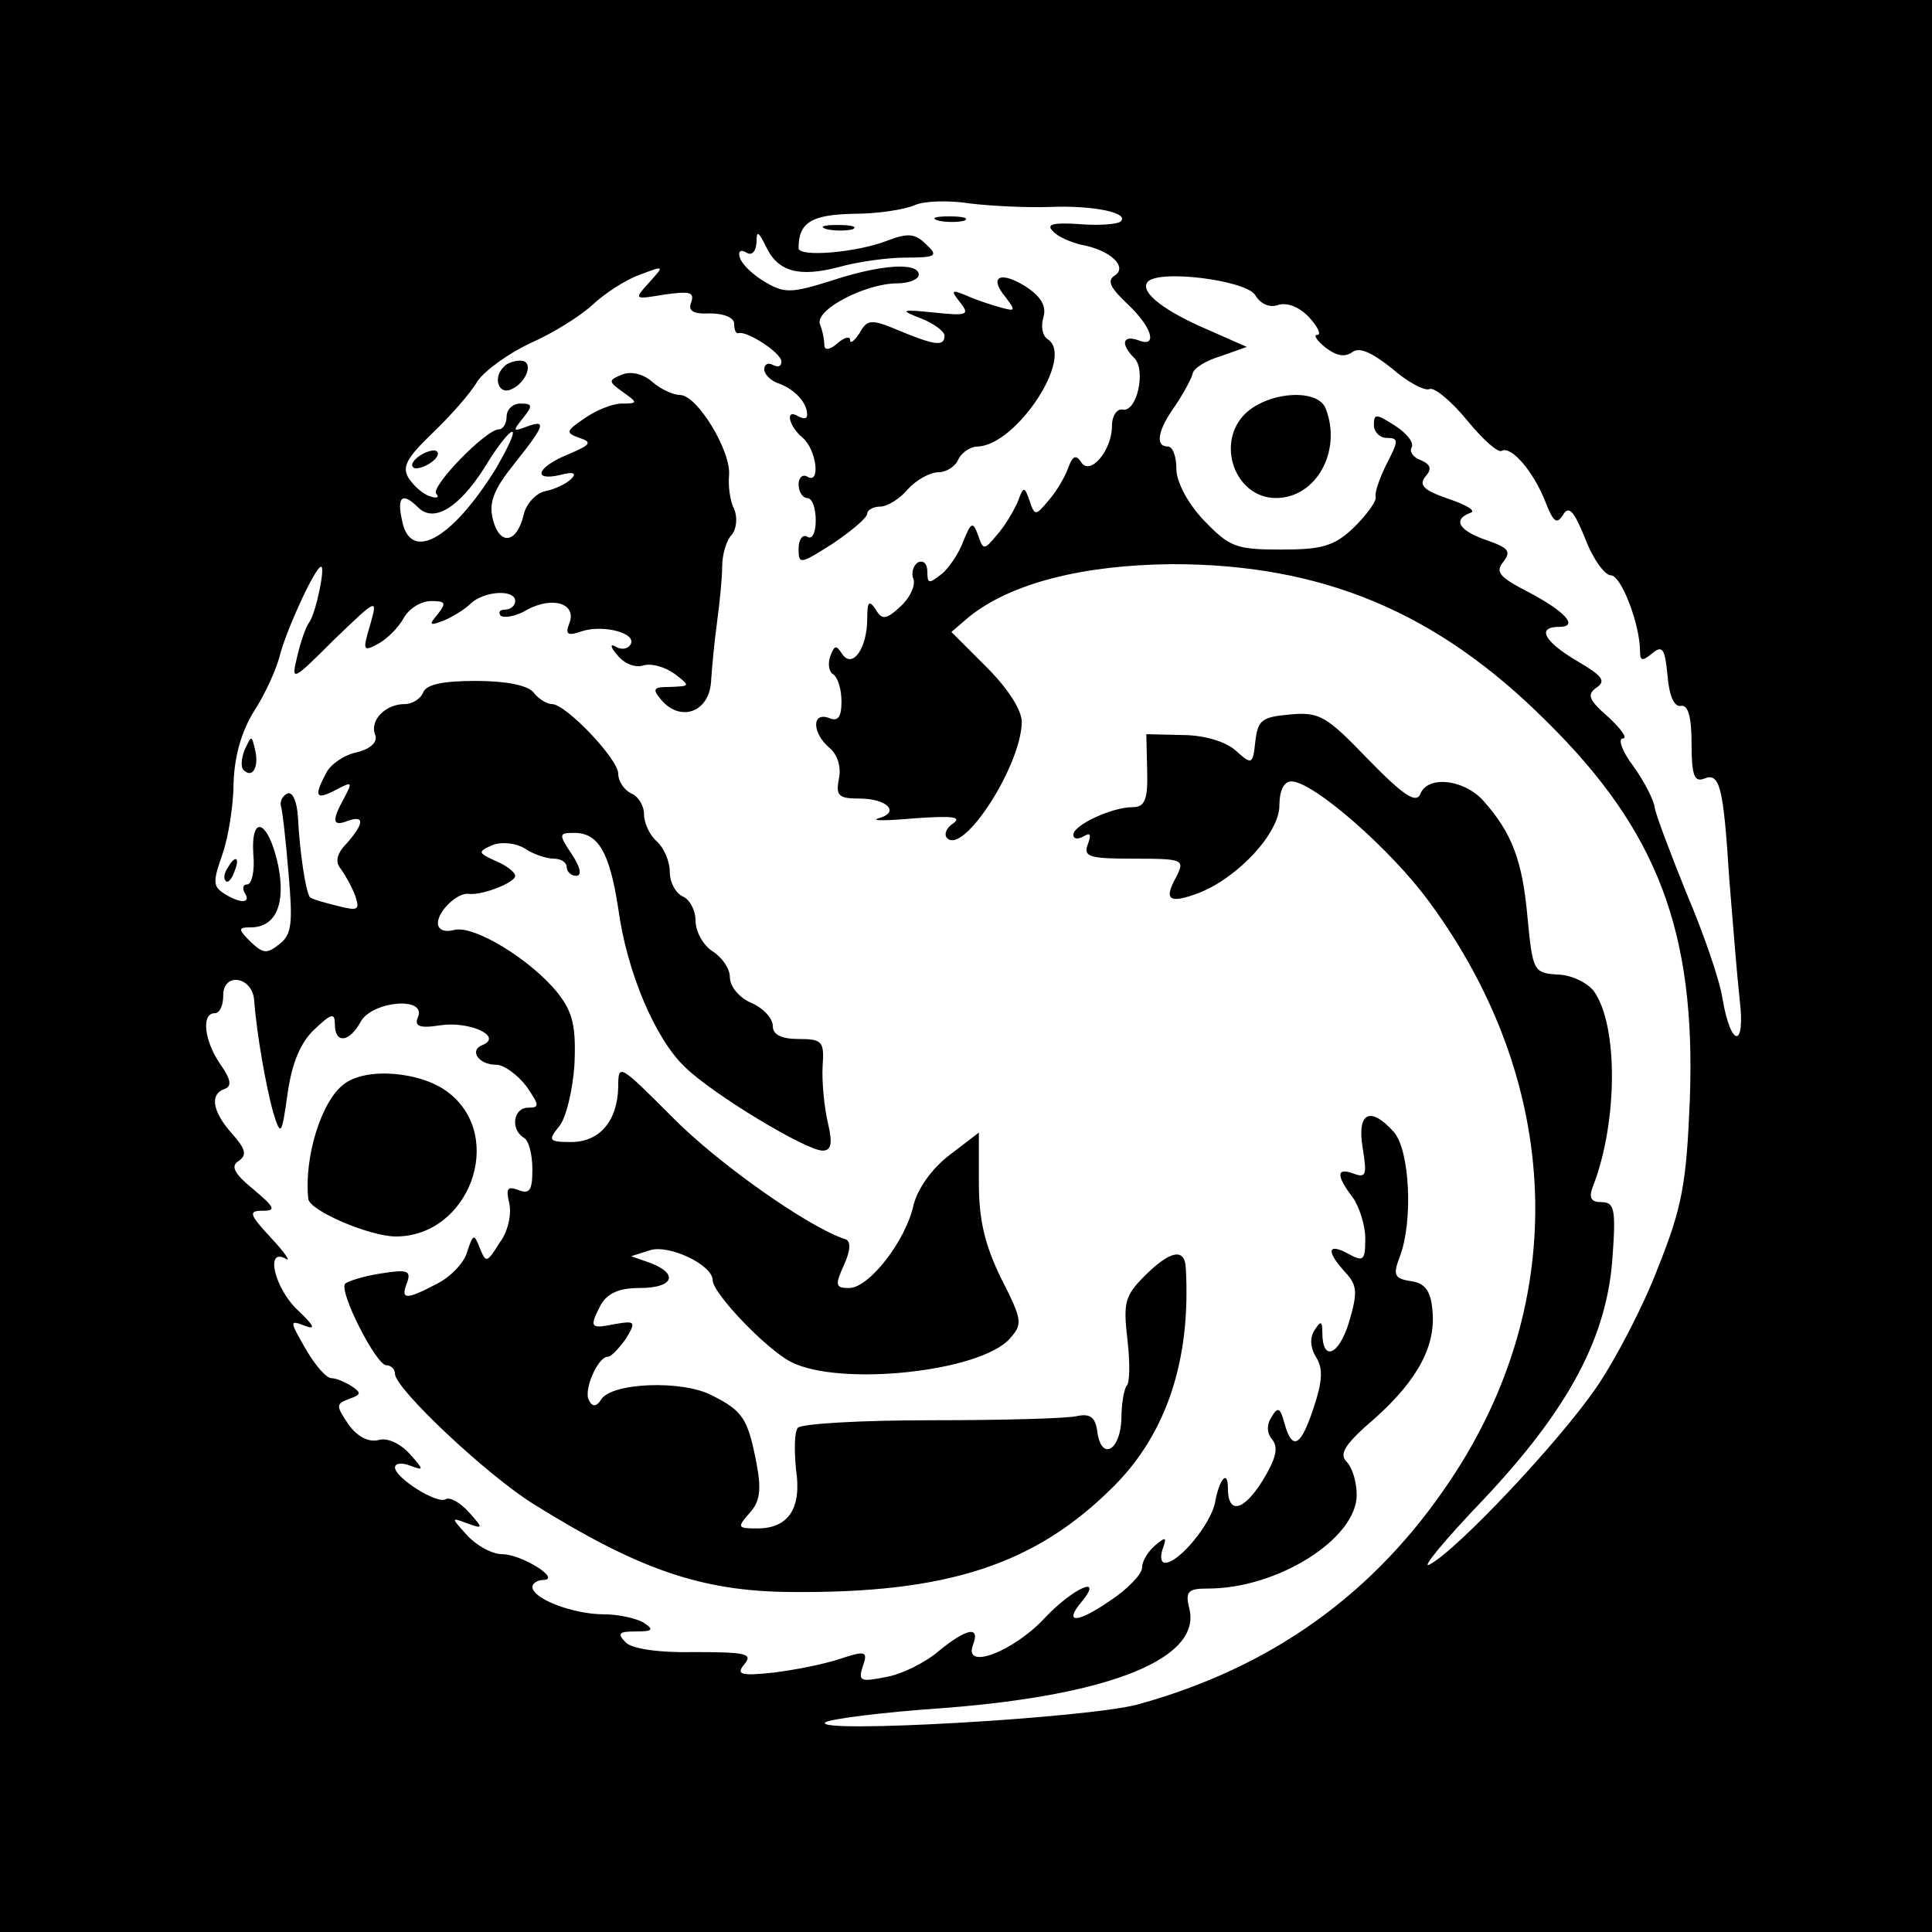 <?xml version="1.0" standalone="no"?>
<!DOCTYPE svg PUBLIC "-//W3C//DTD SVG 20010904//EN"
 "http://www.w3.org/TR/2001/REC-SVG-20010904/DTD/svg10.dtd">
<svg version="1.0" xmlns="http://www.w3.org/2000/svg"
 width="225pt" height="225pt" viewBox="0 0 225 225"
 preserveAspectRatio="xMidYMid meet">

<rect width="100%" height="100%" fill="#FFFFFF" />

<g transform="translate(0,225) scale(0.1,-0.1)"
fill="#000000" stroke="none">
<path d="M0 1125 l0 -1125 1125 0 1125 0 0 1125 0 1125 -1125 0 -1125 0 0
-1125z m1223 884 c51 2 93 -7 82 -17 -3 -3 -25 -5 -48 -3 -30 2 -39 0 -31 -8
6 -7 21 -13 33 -16 34 -6 55 -26 39 -36 -9 -6 -5 -14 15 -33 29 -27 36 -52 12
-42 -18 6 -20 -5 -4 -21 14 -14 3 -64 -14 -60 -6 1 -12 -7 -12 -19 0 -29 -26
-59 -36 -42 -6 9 -10 7 -15 -7 -4 -11 -14 -28 -23 -38 -15 -18 -16 -18 -22 0
-6 17 -7 17 -14 -2 -5 -11 -15 -28 -24 -38 -15 -18 -16 -18 -22 0 -6 16 -8 15
-17 -7 -5 -14 -17 -32 -26 -39 -14 -11 -16 -11 -16 3 0 10 -5 14 -11 11 -6 -4
-8 -13 -5 -20 2 -7 -4 -21 -15 -31 -17 -16 -22 -16 -29 -4 -8 12 -10 9 -10
-10 0 -35 -17 -59 -29 -42 -7 11 -9 11 -14 -2 -3 -8 -2 -18 3 -21 6 -4 10 -18
10 -32 0 -18 -4 -24 -15 -19 -20 7 -19 -18 1 -35 9 -7 14 -22 11 -36 -4 -20 0
-23 24 -23 32 0 48 -16 22 -23 -10 -3 9 -3 42 0 43 3 56 2 45 -6 -8 -5 -11
-13 -7 -17 19 -20 86 84 87 135 0 14 -16 39 -41 64 l-41 41 21 18 c49 39 132
60 236 61 174 0 308 -55 436 -183 130 -128 174 -246 167 -440 -4 -99 -9 -126
-37 -196 -17 -45 -50 -108 -72 -140 -44 -64 -162 -189 -194 -206 -11 -6 17 28
62 75 101 107 145 191 151 284 4 55 2 63 -13 63 -12 0 -15 5 -10 18 29 74 30
188 1 228 -8 10 -27 19 -42 19 -28 2 -29 4 -35 66 -6 67 -18 99 -52 137 -23
25 -65 29 -73 7 -5 -11 -20 -1 -60 40 -49 51 -57 56 -91 53 -33 -3 -38 -6 -41
-31 -3 -28 -4 -28 -23 -11 -11 10 -36 18 -62 18 l-42 1 1 -42 c1 -35 -3 -43
-17 -43 -24 0 -69 -21 -69 -32 0 -5 5 -6 12 -2 8 5 9 2 5 -9 -6 -15 2 -17 54
-17 57 0 59 -1 49 -21 -15 -27 -9 -32 26 -19 46 18 94 70 94 102 0 17 5 28 14
28 25 0 116 -79 161 -141 155 -211 164 -464 24 -673 -88 -132 -208 -218 -364
-261 -60 -16 -377 -34 -364 -21 4 4 67 12 140 17 193 15 299 58 284 116 -5 20
-1 23 22 23 81 0 173 58 173 109 0 15 -5 32 -12 39 -9 9 -1 21 34 51 50 45 71
85 66 127 -2 21 -9 30 -25 32 -19 3 -21 7 -13 28 16 41 12 125 -7 146 -27 30
-43 23 -36 -19 5 -31 4 -35 -10 -30 -21 8 -21 -2 -2 -27 8 -11 15 -33 15 -48
0 -26 -2 -28 -20 -18 -24 13 -26 3 -3 -22 14 -15 14 -24 4 -58 -12 -39 -31
-46 -31 -12 0 14 -2 14 -9 3 -6 -9 -5 -21 2 -32 8 -13 7 -28 -3 -58 -15 -46
-25 -51 -34 -19 -5 19 -8 20 -15 8 -6 -9 -6 -19 1 -27 7 -9 4 -22 -12 -48 -22
-35 -40 -39 -40 -8 0 22 -10 11 -15 -17 -5 -25 -42 -70 -58 -70 -5 0 -6 7 -3
16 5 14 4 15 -9 4 -8 -7 -15 -18 -15 -26 0 -7 -17 -25 -37 -38 -39 -27 -55
-27 -33 -1 26 32 -11 15 -43 -19 -36 -39 -95 -62 -84 -32 9 23 -7 20 -40 -7
-15 -13 -43 -27 -61 -30 -30 -6 -33 -5 -27 13 6 17 3 18 -27 8 -18 -6 -53 -13
-78 -16 -38 -4 -43 -2 -33 10 10 12 2 14 -57 14 -43 -1 -74 4 -81 11 -11 11
-8 13 11 13 20 0 22 2 10 10 -8 5 -29 10 -47 10 -35 0 -83 18 -83 32 0 4 6 8
13 8 21 1 -26 30 -48 30 -12 0 -30 10 -41 22 -19 21 -19 21 0 14 19 -7 19 -6
2 13 -10 11 -22 18 -27 15 -10 -6 -59 25 -59 37 0 5 8 6 18 2 16 -6 16 -5 -1
14 -11 12 -26 19 -36 16 -12 -3 -25 4 -35 18 -15 22 -15 24 1 30 14 5 14 7 2
15 -8 5 -18 9 -23 9 -6 0 -19 15 -30 34 -19 33 -19 34 -1 27 13 -5 11 0 -8 18
-27 25 -39 74 -14 60 6 -4 -1 7 -17 24 -26 28 -27 32 -10 32 16 0 14 4 -11 25
-22 18 -27 27 -17 33 10 7 8 14 -8 32 -23 26 -26 46 -8 52 8 3 7 11 -5 28 -19
27 -23 60 -7 60 6 0 10 9 10 21 0 27 34 22 36 -6 3 -40 14 -101 22 -130 9 -29
10 -28 17 22 5 35 15 59 31 74 20 19 24 20 24 6 0 -23 17 -21 30 3 13 24 76
30 67 6 -5 -11 1 -14 26 -10 34 5 73 -13 49 -23 -16 -6 -5 -23 16 -23 9 0 25
-12 35 -25 15 -22 16 -25 2 -25 -17 0 -21 -25 -5 -35 6 -3 10 -20 10 -37 0
-24 -3 -29 -16 -24 -13 5 -15 2 -11 -15 3 -12 -1 -33 -11 -46 -15 -24 -16 -24
-23 -7 -7 18 -8 17 -15 -4 -3 -12 -19 -29 -35 -37 -36 -19 -43 -19 -35 1 5 14
1 16 -30 11 -20 -3 -39 -9 -42 -12 -8 -8 36 -95 48 -95 5 0 10 -4 10 -10 0
-17 107 -118 162 -152 122 -76 195 -101 297 -102 185 -2 287 32 378 123 62 62
90 148 84 254 -1 24 -18 21 -48 -9 -23 -23 -25 -31 -20 -74 3 -26 3 -51 -1
-54 -3 -4 -6 -21 -6 -38 -1 -37 -23 -50 -28 -16 -2 17 -8 22 -23 19 -11 -3
-87 -5 -170 -5 -82 0 -153 -4 -156 -9 -4 -5 -4 -27 -2 -48 7 -46 -9 -69 -45
-69 -23 0 -24 1 -9 18 12 13 14 27 8 58 -10 52 -16 61 -52 79 -34 18 -117 15
-129 -5 -5 -8 -10 -9 -14 -1 -7 11 10 51 22 51 4 0 13 10 21 21 12 20 11 21
-13 17 -29 -6 -30 -4 -16 23 8 13 21 19 45 19 39 0 46 16 13 29 l-23 8 22 7
c22 7 73 -17 73 -35 0 -15 62 -80 91 -95 56 -29 220 -12 255 27 15 17 15 21
-10 70 -19 39 -26 68 -26 111 l0 59 -34 -26 c-21 -16 -37 -39 -42 -58 -9 -42
-52 -97 -75 -97 -16 0 -17 3 -6 27 8 18 8 28 1 30 -43 14 -149 89 -201 142
-62 62 -63 63 -63 35 -1 -40 -22 -64 -55 -64 -26 0 -27 2 -14 18 8 9 16 42 18
72 2 45 -2 61 -19 83 -31 39 -98 80 -121 74 -11 -3 -19 0 -19 8 0 14 23 36 36
34 15 -2 54 13 54 21 0 4 -10 12 -22 17 -22 10 -22 11 -4 19 11 4 27 2 37 -4
10 -7 26 -12 34 -12 8 0 15 -4 15 -10 0 -5 5 -10 11 -10 7 0 5 10 -5 25 -16
24 -15 25 3 25 28 0 41 -23 51 -88 10 -74 43 -152 78 -185 33 -32 141 -97 160
-97 10 0 12 8 6 33 -4 17 -7 47 -6 65 2 29 0 32 -28 32 -20 0 -30 5 -30 15 0
9 -11 21 -25 27 -14 6 -25 19 -25 30 0 10 -9 23 -20 30 -11 7 -20 23 -20 36 0
12 -7 25 -15 28 -8 4 -15 16 -15 29 0 12 -7 28 -15 35 -8 7 -15 21 -15 32 0
10 -7 21 -15 24 -8 4 -15 14 -15 23 0 17 -61 81 -77 81 -6 0 -16 6 -22 14 -7
8 -32 13 -67 13 -38 0 -57 -4 -61 -13 -3 -8 -13 -14 -22 -14 -22 0 -41 -19
-34 -36 3 -8 -5 -16 -21 -20 -15 -3 -31 -14 -36 -24 -15 -28 -12 -32 11 -20
19 10 20 10 10 -9 -15 -27 -14 -34 4 -27 20 7 19 -3 -1 -26 -12 -12 -14 -22
-7 -30 5 -7 13 -21 17 -32 5 -16 3 -17 -21 -11 -16 4 -30 8 -32 10 -5 6 -12
53 -14 93 -1 18 -6 30 -12 28 -5 -2 -9 -8 -8 -14 2 -6 6 -42 9 -79 5 -57 4
-71 -10 -82 -15 -12 -19 -12 -34 2 -15 15 -15 17 0 17 29 0 41 27 32 72 -11
52 -32 62 -29 13 2 -19 -2 -35 -7 -35 -5 0 -6 -4 -3 -10 8 -12 -5 -13 -25 0
-12 8 -12 14 -1 45 7 20 13 58 13 83 1 31 9 60 24 84 13 20 26 49 30 65 7 28
41 103 48 103 5 0 -6 -54 -14 -65 -4 -5 -10 -23 -14 -40 -7 -29 -6 -29 43 20
51 49 51 49 42 17 -9 -30 -8 -31 9 -22 11 6 24 19 30 30 6 11 20 20 32 20 17
0 18 -2 8 -15 -11 -13 -10 -14 6 -8 10 4 25 13 32 20 16 15 52 17 52 3 0 -5
-5 -10 -12 -10 -6 0 -8 -3 -5 -7 4 -3 18 -1 31 7 30 16 58 7 49 -16 -5 -13 -2
-15 15 -9 26 8 65 -3 56 -16 -3 -5 -11 -6 -17 -2 -7 4 -6 -1 2 -10 8 -10 21
-15 30 -12 10 3 26 -2 37 -10 18 -14 18 -14 -5 -15 -20 0 -22 -2 -11 -15 22
-26 55 -15 58 20 1 17 4 48 7 70 3 22 6 51 6 65 0 14 5 31 11 37 6 7 7 21 3
30 -5 10 -7 27 -6 39 3 28 -37 94 -57 94 -8 0 -23 7 -32 15 -10 9 -24 13 -35
9 -17 -7 -17 -8 1 -21 17 -12 17 -13 -2 -13 -11 0 -30 -8 -43 -17 -22 -15 -23
-17 -6 -23 15 -5 13 -8 -13 -19 -37 -15 -43 -32 -9 -24 15 4 19 2 12 -5 -5 -5
-19 -12 -30 -14 -10 -2 -22 -14 -25 -27 -8 -34 -28 -37 -36 -6 -5 20 1 35 25
65 36 45 38 52 14 43 -16 -6 -16 -5 -4 10 12 15 11 17 -3 17 -9 0 -16 -7 -16
-15 0 -8 -4 -15 -9 -15 -15 0 -80 -67 -73 -75 4 -4 1 -6 -7 -3 -8 2 -19 12
-25 21 -8 13 -3 23 27 52 21 20 45 47 53 61 9 13 37 33 63 45 25 11 57 31 71
44 14 13 38 29 55 35 29 11 29 11 11 -9 -18 -20 -18 -20 18 -14 29 4 35 3 31
-9 -4 -10 2 -14 22 -13 16 0 28 -5 28 -12 0 -7 2 -12 5 -11 10 3 50 -23 50
-33 0 -6 -4 -7 -10 -4 -5 3 -10 1 -10 -5 0 -6 8 -14 18 -17 18 -7 32 -22 32
-36 0 -5 -4 -5 -10 -2 -16 10 -12 -11 5 -25 16 -14 21 -55 5 -45 -5 3 -10 -1
-10 -9 0 -9 5 -16 10 -16 6 0 10 -12 10 -26 0 -14 -4 -23 -10 -19 -5 3 -10 -3
-10 -14 0 -19 2 -18 40 6 22 15 40 30 40 35 0 4 7 8 15 8 8 0 23 9 32 20 10
11 26 20 36 20 9 0 20 7 23 15 4 8 14 15 23 15 45 2 113 105 81 125 -6 4 -8
15 -5 25 4 13 -2 24 -20 36 -30 19 -44 12 -24 -12 12 -16 12 -17 -6 -12 -11 3
-29 9 -40 14 -17 7 -18 6 -7 -8 12 -15 8 -16 -30 -12 -39 4 -41 3 -15 -7 15
-6 27 -15 27 -20 0 -13 -12 -11 -53 6 -33 14 -37 13 -46 -3 -6 -9 -11 -13 -11
-8 0 5 -7 3 -15 -4 -9 -8 -15 -8 -15 -2 0 6 -2 17 -5 24 -7 17 53 48 90 48 14
0 25 5 25 10 0 15 -45 12 -102 -7 -45 -14 -54 -15 -76 -2 -14 8 -27 20 -30 28
-3 8 0 11 7 7 6 -4 11 0 12 11 0 15 2 14 11 -4 14 -30 39 -36 85 -24 21 6 56
11 78 11 35 0 38 2 24 15 -13 13 -21 14 -45 5 -35 -14 -104 -20 -104 -9 0 30
15 39 64 40 28 0 60 5 71 10 11 5 40 6 65 2 25 -3 67 -5 93 -4z m239 -103 c6
-10 17 -15 27 -11 11 3 25 -3 36 -15 10 -11 14 -20 9 -20 -5 0 0 -7 10 -15 13
-10 23 -11 31 -5 8 6 22 0 46 -19 18 -16 39 -27 44 -24 6 2 26 -15 44 -37 18
-22 36 -38 40 -35 11 6 37 -24 51 -60 9 -23 13 -26 20 -15 7 12 13 5 26 -27 9
-24 23 -43 30 -43 12 0 34 -57 34 -89 0 -11 3 -11 14 -2 12 10 15 6 18 -26 2
-24 8 -37 16 -35 8 1 12 -13 12 -44 0 -36 3 -45 14 -41 19 8 23 -8 30 -118 4
-49 9 -112 12 -139 7 -57 -10 -57 -20 1 -3 21 -22 76 -42 123 -19 47 -36 92
-37 100 -1 8 -12 30 -25 48 -13 17 -18 32 -12 32 6 0 -2 11 -17 25 -23 20 -25
26 -14 34 12 8 7 14 -22 31 -39 23 -48 40 -21 40 23 0 7 18 -37 41 -33 17 -38
23 -28 35 9 12 6 16 -20 25 -32 11 -40 24 -18 32 6 2 -5 9 -26 16 -29 10 -35
16 -27 26 8 9 6 14 -5 19 -9 3 -14 10 -11 15 3 5 -5 16 -19 25 -22 14 -25 15
-25 1 0 -8 7 -15 15 -15 14 0 14 -3 0 -30 -8 -16 -14 -33 -13 -38 2 -5 -10
-21 -25 -36 -23 -22 -37 -26 -85 -26 -53 0 -60 3 -90 34 -19 20 -32 45 -32 60
0 14 -4 26 -10 26 -15 0 -12 19 9 48 10 15 19 32 20 37 1 6 15 15 32 20 l31
11 -43 19 c-52 22 -81 44 -73 56 10 16 116 3 126 -15z m-884 -201 c-52 -84
-101 -111 -110 -60 -6 27 1 32 19 14 18 -18 47 -1 77 46 15 25 30 44 33 42 2
-3 -7 -21 -19 -42z"/>
<path d="M1093 1993 c9 -2 23 -2 30 0 6 3 -1 5 -18 5 -16 0 -22 -2 -12 -5z"/>
<path d="M963 1983 c9 -2 23 -2 30 0 6 3 -1 5 -18 5 -16 0 -22 -2 -12 -5z"/>
<path d="M587 1823 c-13 -12 -7 -32 7 -27 19 7 29 34 12 34 -7 0 -16 -3 -19
-7z"/>
<path d="M490 1720 c-8 -5 -12 -11 -9 -14 2 -3 11 -1 19 4 8 5 12 11 9 14 -2
3 -11 1 -19 -4z"/>
<path d="M285 1377 c-4 -10 -5 -21 -1 -24 10 -10 18 4 13 24 -4 17 -4 17 -12
0z"/>
<path d="M265 1239 c-4 -6 -5 -12 -2 -15 2 -3 7 2 10 11 7 17 1 20 -8 4z"/>
<path d="M400 987 c-26 -20 -46 -85 -41 -133 1 -14 72 -44 102 -44 85 0 128
115 62 167 -31 25 -97 31 -123 10z"/>
<path d="M1451 1769 c-36 -34 -13 -99 35 -99 47 0 77 55 58 104 -9 24 -66 20
-93 -5z"/>
</g>
</svg>
